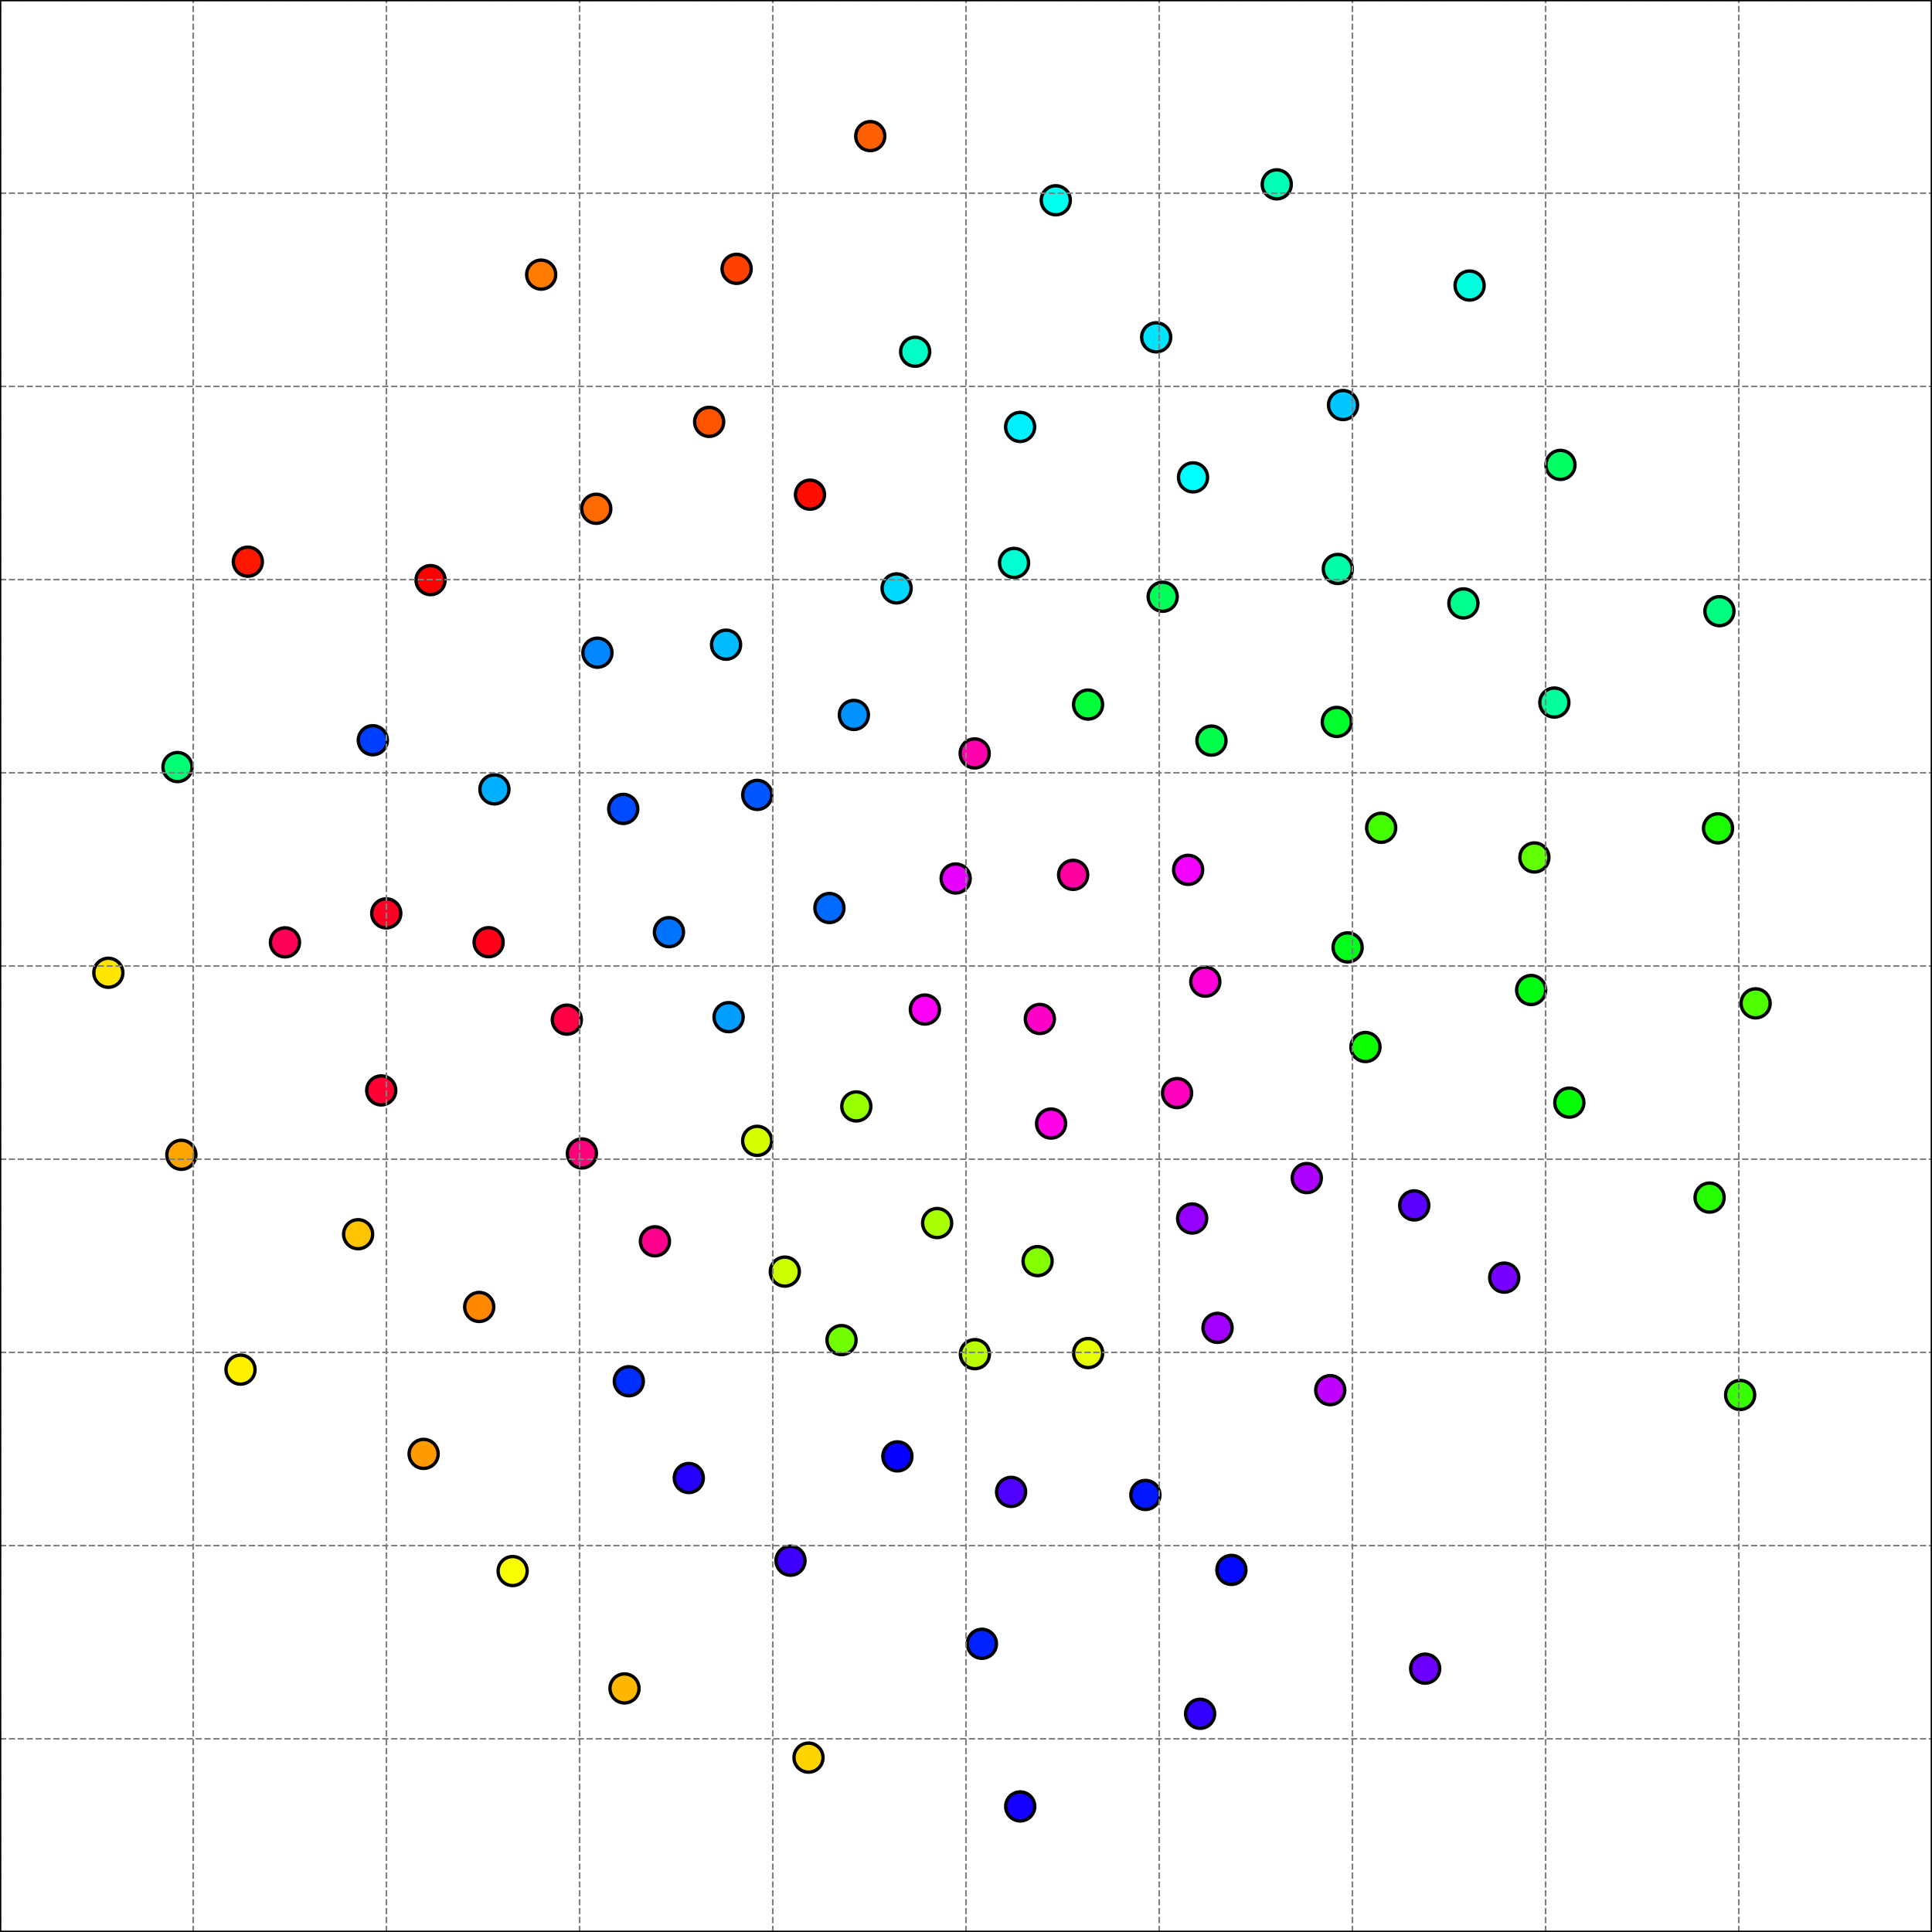 <?xml version="1.0" encoding="utf-8" standalone="no"?>
<!DOCTYPE svg PUBLIC "-//W3C//DTD SVG 1.1//EN"
  "http://www.w3.org/Graphics/SVG/1.1/DTD/svg11.dtd">
<svg xmlns:xlink="http://www.w3.org/1999/xlink" width="576pt" height="576pt" viewBox="0 0 576 576" xmlns="http://www.w3.org/2000/svg" version="1.1">
 <defs>
  <style type="text/css">*{stroke-linejoin: round; stroke-linecap: butt}</style>
 </defs>
 <g id="figure_1">
  <g id="patch_1">
   <path d="M 0 576 
L 576 576 
L 576 0 
L 0 0 
z
" style="fill: #ffffff"/>
  </g>
  <g id="axes_1">
   <g id="patch_2">
    <path d="M 0 576 
L 576 576 
L 576 0 
L 0 0 
z
" style="fill: #ffffff"/>
   </g>
   <g id="PathCollection_1">
    <defs>
     <path id="C0_0_e752653266" d="M 0 4.33 
C 1.148 4.33 2.25 3.874 3.062 3.062 
C 3.874 2.25 4.33 1.148 4.33 -0 
C 4.33 -1.148 3.874 -2.25 3.062 -3.062 
C 2.25 -3.874 1.148 -4.33 0 -4.33 
C -1.148 -4.33 -2.25 -3.874 -3.062 -3.062 
C -3.874 -2.25 -4.33 -1.148 -4.33 0 
C -4.33 1.148 -3.874 2.25 -3.062 3.062 
C -2.25 3.874 -1.148 4.33 0 4.33 
z
"/>
    </defs>
    <g clip-path="url(#p95a4aa17e9)">
     <use xlink:href="#C0_0_e752653266" x="362.992" y="395.887" style="fill: #a100ff; stroke: #000000"/>
    </g>
    <g clip-path="url(#p95a4aa17e9)">
     <use xlink:href="#C0_0_e752653266" x="354.224" y="259.333" style="fill: #f400ff; stroke: #000000"/>
    </g>
    <g clip-path="url(#p95a4aa17e9)">
     <use xlink:href="#C0_0_e752653266" x="344.698" y="100.571" style="fill: #00e5ff; stroke: #000000"/>
    </g>
    <g clip-path="url(#p95a4aa17e9)">
     <use xlink:href="#C0_0_e752653266" x="128.363" y="172.957" style="fill: #ff0000; stroke: #000000"/>
    </g>
    <g clip-path="url(#p95a4aa17e9)">
     <use xlink:href="#C0_0_e752653266" x="219.613" y="80.15" style="fill: #ff4100; stroke: #000000"/>
    </g>
    <g clip-path="url(#p95a4aa17e9)">
     <use xlink:href="#C0_0_e752653266" x="304.163" y="538.56" style="fill: #1300ff; stroke: #000000"/>
    </g>
    <g clip-path="url(#p95a4aa17e9)">
     <use xlink:href="#C0_0_e752653266" x="302.327" y="167.823" style="fill: #00ffd3; stroke: #000000"/>
    </g>
    <g clip-path="url(#p95a4aa17e9)">
     <use xlink:href="#C0_0_e752653266" x="398.545" y="215.237" style="fill: #00ff2d; stroke: #000000"/>
    </g>
    <g clip-path="url(#p95a4aa17e9)">
     <use xlink:href="#C0_0_e752653266" x="32.304" y="290.018" style="fill: #ffe600; stroke: #000000"/>
    </g>
    <g clip-path="url(#p95a4aa17e9)">
     <use xlink:href="#C0_0_e752653266" x="304.138" y="127.281" style="fill: #00f0ff; stroke: #000000"/>
    </g>
    <g clip-path="url(#p95a4aa17e9)">
     <use xlink:href="#C0_0_e752653266" x="421.636" y="359.374" style="fill: #5a00ff; stroke: #000000"/>
    </g>
    <g clip-path="url(#p95a4aa17e9)">
     <use xlink:href="#C0_0_e752653266" x="400.409" y="120.76" style="fill: #00c7ff; stroke: #000000"/>
    </g>
    <g clip-path="url(#p95a4aa17e9)">
     <use xlink:href="#C0_0_e752653266" x="284.918" y="261.908" style="fill: #e800ff; stroke: #000000"/>
    </g>
    <g clip-path="url(#p95a4aa17e9)">
     <use xlink:href="#C0_0_e752653266" x="309.351" y="375.987" style="fill: #84ff00; stroke: #000000"/>
    </g>
    <g clip-path="url(#p95a4aa17e9)">
     <use xlink:href="#C0_0_e752653266" x="398.854" y="169.628" style="fill: #00ffa9; stroke: #000000"/>
    </g>
    <g clip-path="url(#p95a4aa17e9)">
     <use xlink:href="#C0_0_e752653266" x="255.302" y="329.866" style="fill: #96ff00; stroke: #000000"/>
    </g>
    <g clip-path="url(#p95a4aa17e9)">
     <use xlink:href="#C0_0_e752653266" x="178.114" y="194.589" style="fill: #0086ff; stroke: #000000"/>
    </g>
    <g clip-path="url(#p95a4aa17e9)">
     <use xlink:href="#C0_0_e752653266" x="389.603" y="351.227" style="fill: #ad00ff; stroke: #000000"/>
    </g>
    <g clip-path="url(#p95a4aa17e9)">
     <use xlink:href="#C0_0_e752653266" x="152.839" y="468.39" style="fill: #f8fd00; stroke: #000000"/>
    </g>
    <g clip-path="url(#p95a4aa17e9)">
     <use xlink:href="#C0_0_e752653266" x="267.316" y="175.422" style="fill: #00d9ff; stroke: #000000"/>
    </g>
    <g clip-path="url(#p95a4aa17e9)">
     <use xlink:href="#C0_0_e752653266" x="73.89" y="167.458" style="fill: #ff1800; stroke: #000000"/>
    </g>
    <g clip-path="url(#p95a4aa17e9)">
     <use xlink:href="#C0_0_e752653266" x="463.408" y="209.46" style="fill: #00ff9d; stroke: #000000"/>
    </g>
    <g clip-path="url(#p95a4aa17e9)">
     <use xlink:href="#C0_0_e752653266" x="54.072" y="344.288" style="fill: #ffa500; stroke: #000000"/>
    </g>
    <g clip-path="url(#p95a4aa17e9)">
     <use xlink:href="#C0_0_e752653266" x="173.488" y="343.889" style="fill: #ff007c; stroke: #000000"/>
    </g>
    <g clip-path="url(#p95a4aa17e9)">
     <use xlink:href="#C0_0_e752653266" x="310.015" y="303.789" style="fill: #ff00c9; stroke: #000000"/>
    </g>
    <g clip-path="url(#p95a4aa17e9)">
     <use xlink:href="#C0_0_e752653266" x="350.928" y="325.886" style="fill: #ff00bd; stroke: #000000"/>
    </g>
    <g clip-path="url(#p95a4aa17e9)">
     <use xlink:href="#C0_0_e752653266" x="267.545" y="434.2" style="fill: #0800ff; stroke: #000000"/>
    </g>
    <g clip-path="url(#p95a4aa17e9)">
     <use xlink:href="#C0_0_e752653266" x="292.743" y="490.073" style="fill: #0022ff; stroke: #000000"/>
    </g>
    <g clip-path="url(#p95a4aa17e9)">
     <use xlink:href="#C0_0_e752653266" x="161.346" y="81.872" style="fill: #ff7c00; stroke: #000000"/>
    </g>
    <g clip-path="url(#p95a4aa17e9)">
     <use xlink:href="#C0_0_e752653266" x="512.621" y="182.215" style="fill: #00ff80; stroke: #000000"/>
    </g>
    <g clip-path="url(#p95a4aa17e9)">
     <use xlink:href="#C0_0_e752653266" x="84.958" y="280.953" style="fill: #ff0059; stroke: #000000"/>
    </g>
    <g clip-path="url(#p95a4aa17e9)">
     <use xlink:href="#C0_0_e752653266" x="177.764" y="151.69" style="fill: #ff6a00; stroke: #000000"/>
    </g>
    <g clip-path="url(#p95a4aa17e9)">
     <use xlink:href="#C0_0_e752653266" x="341.48" y="445.705" style="fill: #0016ff; stroke: #000000"/>
    </g>
    <g clip-path="url(#p95a4aa17e9)">
     <use xlink:href="#C0_0_e752653266" x="259.458" y="40.585" style="fill: #ff5f00; stroke: #000000"/>
    </g>
    <g clip-path="url(#p95a4aa17e9)">
     <use xlink:href="#C0_0_e752653266" x="346.641" y="177.907" style="fill: #00ff57; stroke: #000000"/>
    </g>
    <g clip-path="url(#p95a4aa17e9)">
     <use xlink:href="#C0_0_e752653266" x="438.142" y="85.131" style="fill: #00ffde; stroke: #000000"/>
    </g>
    <g clip-path="url(#p95a4aa17e9)">
     <use xlink:href="#C0_0_e752653266" x="225.739" y="340.126" style="fill: #d7ff00; stroke: #000000"/>
    </g>
    <g clip-path="url(#p95a4aa17e9)">
     <use xlink:href="#C0_0_e752653266" x="233.985" y="379.117" style="fill: #cbff00; stroke: #000000"/>
    </g>
    <g clip-path="url(#p95a4aa17e9)">
     <use xlink:href="#C0_0_e752653266" x="359.34" y="292.672" style="fill: #ff00db; stroke: #000000"/>
    </g>
    <g clip-path="url(#p95a4aa17e9)">
     <use xlink:href="#C0_0_e752653266" x="324.395" y="210.062" style="fill: #00ff39; stroke: #000000"/>
    </g>
    <g clip-path="url(#p95a4aa17e9)">
     <use xlink:href="#C0_0_e752653266" x="436.298" y="179.893" style="fill: #00ff8c; stroke: #000000"/>
    </g>
    <g clip-path="url(#p95a4aa17e9)">
     <use xlink:href="#C0_0_e752653266" x="396.593" y="414.455" style="fill: #bf00ff; stroke: #000000"/>
    </g>
    <g clip-path="url(#p95a4aa17e9)">
     <use xlink:href="#C0_0_e752653266" x="518.799" y="415.893" style="fill: #37ff00; stroke: #000000"/>
    </g>
    <g clip-path="url(#p95a4aa17e9)">
     <use xlink:href="#C0_0_e752653266" x="168.991" y="303.994" style="fill: #ff0047; stroke: #000000"/>
    </g>
    <g clip-path="url(#p95a4aa17e9)">
     <use xlink:href="#C0_0_e752653266" x="457.458" y="255.639" style="fill: #61ff00; stroke: #000000"/>
    </g>
    <g clip-path="url(#p95a4aa17e9)">
     <use xlink:href="#C0_0_e752653266" x="355.423" y="363.279" style="fill: #9500ff; stroke: #000000"/>
    </g>
    <g clip-path="url(#p95a4aa17e9)">
     <use xlink:href="#C0_0_e752653266" x="241.045" y="524.013" style="fill: #ffd500; stroke: #000000"/>
    </g>
    <g clip-path="url(#p95a4aa17e9)">
     <use xlink:href="#C0_0_e752653266" x="319.94" y="260.825" style="fill: #ff00a0; stroke: #000000"/>
    </g>
    <g clip-path="url(#p95a4aa17e9)">
     <use xlink:href="#C0_0_e752653266" x="509.692" y="357.045" style="fill: #25ff00; stroke: #000000"/>
    </g>
    <g clip-path="url(#p95a4aa17e9)">
     <use xlink:href="#C0_0_e752653266" x="115.157" y="272.305" style="fill: #ff0024; stroke: #000000"/>
    </g>
    <g clip-path="url(#p95a4aa17e9)">
     <use xlink:href="#C0_0_e752653266" x="357.802" y="510.944" style="fill: #3100ff; stroke: #000000"/>
    </g>
    <g clip-path="url(#p95a4aa17e9)">
     <use xlink:href="#C0_0_e752653266" x="199.439" y="277.909" style="fill: #0074ff; stroke: #000000"/>
    </g>
    <g clip-path="url(#p95a4aa17e9)">
     <use xlink:href="#C0_0_e752653266" x="113.659" y="325.091" style="fill: #ff0035; stroke: #000000"/>
    </g>
    <g clip-path="url(#p95a4aa17e9)">
     <use xlink:href="#C0_0_e752653266" x="147.408" y="235.343" style="fill: #00afff; stroke: #000000"/>
    </g>
    <g clip-path="url(#p95a4aa17e9)">
     <use xlink:href="#C0_0_e752653266" x="111.147" y="220.69" style="fill: #003fff; stroke: #000000"/>
    </g>
    <g clip-path="url(#p95a4aa17e9)">
     <use xlink:href="#C0_0_e752653266" x="424.899" y="497.492" style="fill: #6c00ff; stroke: #000000"/>
    </g>
    <g clip-path="url(#p95a4aa17e9)">
     <use xlink:href="#C0_0_e752653266" x="290.588" y="224.625" style="fill: #ff00ac; stroke: #000000"/>
    </g>
    <g clip-path="url(#p95a4aa17e9)">
     <use xlink:href="#C0_0_e752653266" x="380.65" y="54.959" style="fill: #00ffb5; stroke: #000000"/>
    </g>
    <g clip-path="url(#p95a4aa17e9)">
     <use xlink:href="#C0_0_e752653266" x="407.092" y="312.155" style="fill: #0eff00; stroke: #000000"/>
    </g>
    <g clip-path="url(#p95a4aa17e9)">
     <use xlink:href="#C0_0_e752653266" x="187.476" y="411.795" style="fill: #002dff; stroke: #000000"/>
    </g>
    <g clip-path="url(#p95a4aa17e9)">
     <use xlink:href="#C0_0_e752653266" x="216.465" y="192.207" style="fill: #00bbff; stroke: #000000"/>
    </g>
    <g clip-path="url(#p95a4aa17e9)">
     <use xlink:href="#C0_0_e752653266" x="411.775" y="246.794" style="fill: #43ff00; stroke: #000000"/>
    </g>
    <g clip-path="url(#p95a4aa17e9)">
     <use xlink:href="#C0_0_e752653266" x="241.491" y="147.48" style="fill: #ff0c00; stroke: #000000"/>
    </g>
    <g clip-path="url(#p95a4aa17e9)">
     <use xlink:href="#C0_0_e752653266" x="512.21" y="246.961" style="fill: #1aff00; stroke: #000000"/>
    </g>
    <g clip-path="url(#p95a4aa17e9)">
     <use xlink:href="#C0_0_e752653266" x="301.446" y="444.784" style="fill: #4f00ff; stroke: #000000"/>
    </g>
    <g clip-path="url(#p95a4aa17e9)">
     <use xlink:href="#C0_0_e752653266" x="467.874" y="328.728" style="fill: #04ff08; stroke: #000000"/>
    </g>
    <g clip-path="url(#p95a4aa17e9)">
     <use xlink:href="#C0_0_e752653266" x="145.676" y="280.901" style="fill: #ff0018; stroke: #000000"/>
    </g>
    <g clip-path="url(#p95a4aa17e9)">
     <use xlink:href="#C0_0_e752653266" x="195.257" y="370.081" style="fill: #ff008e; stroke: #000000"/>
    </g>
    <g clip-path="url(#p95a4aa17e9)">
     <use xlink:href="#C0_0_e752653266" x="126.3" y="433.458" style="fill: #ff9a00; stroke: #000000"/>
    </g>
    <g clip-path="url(#p95a4aa17e9)">
     <use xlink:href="#C0_0_e752653266" x="290.653" y="403.725" style="fill: #b9ff00; stroke: #000000"/>
    </g>
    <g clip-path="url(#p95a4aa17e9)">
     <use xlink:href="#C0_0_e752653266" x="186.188" y="503.384" style="fill: #ffb700; stroke: #000000"/>
    </g>
    <g clip-path="url(#p95a4aa17e9)">
     <use xlink:href="#C0_0_e752653266" x="314.766" y="59.709" style="fill: #00fff0; stroke: #000000"/>
    </g>
    <g clip-path="url(#p95a4aa17e9)">
     <use xlink:href="#C0_0_e752653266" x="142.87" y="389.651" style="fill: #ff8800; stroke: #000000"/>
    </g>
    <g clip-path="url(#p95a4aa17e9)">
     <use xlink:href="#C0_0_e752653266" x="523.415" y="299.133" style="fill: #4fff00; stroke: #000000"/>
    </g>
    <g clip-path="url(#p95a4aa17e9)">
     <use xlink:href="#C0_0_e752653266" x="279.395" y="364.636" style="fill: #a7ff00; stroke: #000000"/>
    </g>
    <g clip-path="url(#p95a4aa17e9)">
     <use xlink:href="#C0_0_e752653266" x="211.425" y="125.772" style="fill: #ff5300; stroke: #000000"/>
    </g>
    <g clip-path="url(#p95a4aa17e9)">
     <use xlink:href="#C0_0_e752653266" x="275.738" y="300.981" style="fill: #fc00f5; stroke: #000000"/>
    </g>
    <g clip-path="url(#p95a4aa17e9)">
     <use xlink:href="#C0_0_e752653266" x="217.224" y="303.253" style="fill: #009eff; stroke: #000000"/>
    </g>
    <g clip-path="url(#p95a4aa17e9)">
     <use xlink:href="#C0_0_e752653266" x="361.177" y="220.802" style="fill: #00ff4b; stroke: #000000"/>
    </g>
    <g clip-path="url(#p95a4aa17e9)">
     <use xlink:href="#C0_0_e752653266" x="355.685" y="142.321" style="fill: #00fffc; stroke: #000000"/>
    </g>
    <g clip-path="url(#p95a4aa17e9)">
     <use xlink:href="#C0_0_e752653266" x="225.764" y="236.993" style="fill: #0057ff; stroke: #000000"/>
    </g>
    <g clip-path="url(#p95a4aa17e9)">
     <use xlink:href="#C0_0_e752653266" x="272.843" y="104.866" style="fill: #00ffc7; stroke: #000000"/>
    </g>
    <g clip-path="url(#p95a4aa17e9)">
     <use xlink:href="#C0_0_e752653266" x="456.495" y="295.153" style="fill: #00ff10; stroke: #000000"/>
    </g>
    <g clip-path="url(#p95a4aa17e9)">
     <use xlink:href="#C0_0_e752653266" x="465.231" y="138.605" style="fill: #00ff62; stroke: #000000"/>
    </g>
    <g clip-path="url(#p95a4aa17e9)">
     <use xlink:href="#C0_0_e752653266" x="71.706" y="408.338" style="fill: #fef100; stroke: #000000"/>
    </g>
    <g clip-path="url(#p95a4aa17e9)">
     <use xlink:href="#C0_0_e752653266" x="106.772" y="367.967" style="fill: #ffc300; stroke: #000000"/>
    </g>
    <g clip-path="url(#p95a4aa17e9)">
     <use xlink:href="#C0_0_e752653266" x="254.571" y="213.146" style="fill: #0092ff; stroke: #000000"/>
    </g>
    <g clip-path="url(#p95a4aa17e9)">
     <use xlink:href="#C0_0_e752653266" x="235.68" y="465.297" style="fill: #3d00ff; stroke: #000000"/>
    </g>
    <g clip-path="url(#p95a4aa17e9)">
     <use xlink:href="#C0_0_e752653266" x="401.774" y="282.454" style="fill: #00ff1b; stroke: #000000"/>
    </g>
    <g clip-path="url(#p95a4aa17e9)">
     <use xlink:href="#C0_0_e752653266" x="324.411" y="403.395" style="fill: #e8ff00; stroke: #000000"/>
    </g>
    <g clip-path="url(#p95a4aa17e9)">
     <use xlink:href="#C0_0_e752653266" x="250.891" y="399.531" style="fill: #72ff00; stroke: #000000"/>
    </g>
    <g clip-path="url(#p95a4aa17e9)">
     <use xlink:href="#C0_0_e752653266" x="205.353" y="440.654" style="fill: #2500ff; stroke: #000000"/>
    </g>
    <g clip-path="url(#p95a4aa17e9)">
     <use xlink:href="#C0_0_e752653266" x="52.918" y="228.688" style="fill: #00ff74; stroke: #000000"/>
    </g>
    <g clip-path="url(#p95a4aa17e9)">
     <use xlink:href="#C0_0_e752653266" x="185.81" y="241.163" style="fill: #004bff; stroke: #000000"/>
    </g>
    <g clip-path="url(#p95a4aa17e9)">
     <use xlink:href="#C0_0_e752653266" x="247.279" y="270.71" style="fill: #0069ff; stroke: #000000"/>
    </g>
    <g clip-path="url(#p95a4aa17e9)">
     <use xlink:href="#C0_0_e752653266" x="367.126" y="468.048" style="fill: #0408ff; stroke: #000000"/>
    </g>
    <g clip-path="url(#p95a4aa17e9)">
     <use xlink:href="#C0_0_e752653266" x="448.463" y="380.91" style="fill: #7800ff; stroke: #000000"/>
    </g>
    <g clip-path="url(#p95a4aa17e9)">
     <use xlink:href="#C0_0_e752653266" x="313.368" y="334.972" style="fill: #ff00e7; stroke: #000000"/>
    </g>
   </g>
   <g id="matplotlib.axis_1">
    <g id="xtick_1">
     <g id="line2d_1">
      <path d="M 0 576 
L 0 0 
" clip-path="url(#p95a4aa17e9)" style="fill: none; stroke-dasharray: 1.85,0.8; stroke-dashoffset: 0; stroke: #808080; stroke-width: 0.5"/>
     </g>
     <g id="line2d_2">
      <defs>
       <path id="m033c3e5822" d="M 0 0 
L 0 3.5 
" style="stroke: #000000; stroke-width: 0.8"/>
      </defs>
      <g>
       <use xlink:href="#m033c3e5822" x="0" y="576" style="stroke: #000000; stroke-width: 0.8"/>
      </g>
     </g>
     <g id="text_1">
      <!-- −1.0 -->
      <g transform="translate(-12.141 590.598) scale(0.1 -0.1)">
       <defs>
        <path id="DejaVuSans-2212" d="M 678 2272 
L 4684 2272 
L 4684 1741 
L 678 1741 
L 678 2272 
z
" transform="scale(0.016)"/>
        <path id="DejaVuSans-31" d="M 794 531 
L 1825 531 
L 1825 4091 
L 703 3866 
L 703 4441 
L 1819 4666 
L 2450 4666 
L 2450 531 
L 3481 531 
L 3481 0 
L 794 0 
L 794 531 
z
" transform="scale(0.016)"/>
        <path id="DejaVuSans-2e" d="M 684 794 
L 1344 794 
L 1344 0 
L 684 0 
L 684 794 
z
" transform="scale(0.016)"/>
        <path id="DejaVuSans-30" d="M 2034 4250 
Q 1547 4250 1301 3770 
Q 1056 3291 1056 2328 
Q 1056 1369 1301 889 
Q 1547 409 2034 409 
Q 2525 409 2770 889 
Q 3016 1369 3016 2328 
Q 3016 3291 2770 3770 
Q 2525 4250 2034 4250 
z
M 2034 4750 
Q 2819 4750 3233 4129 
Q 3647 3509 3647 2328 
Q 3647 1150 3233 529 
Q 2819 -91 2034 -91 
Q 1250 -91 836 529 
Q 422 1150 422 2328 
Q 422 3509 836 4129 
Q 1250 4750 2034 4750 
z
" transform="scale(0.016)"/>
       </defs>
       <use xlink:href="#DejaVuSans-2212"/>
       <use xlink:href="#DejaVuSans-31" transform="translate(83.789 0)"/>
       <use xlink:href="#DejaVuSans-2e" transform="translate(147.412 0)"/>
       <use xlink:href="#DejaVuSans-30" transform="translate(179.199 0)"/>
      </g>
     </g>
    </g>
    <g id="xtick_2">
     <g id="line2d_3">
      <path d="M 57.6 576 
L 57.6 0 
" clip-path="url(#p95a4aa17e9)" style="fill: none; stroke-dasharray: 1.85,0.8; stroke-dashoffset: 0; stroke: #808080; stroke-width: 0.5"/>
     </g>
     <g id="line2d_4">
      <g>
       <use xlink:href="#m033c3e5822" x="57.6" y="576" style="stroke: #000000; stroke-width: 0.8"/>
      </g>
     </g>
     <g id="text_2">
      <!-- −0.8 -->
      <g transform="translate(45.459 590.598) scale(0.1 -0.1)">
       <defs>
        <path id="DejaVuSans-38" d="M 2034 2216 
Q 1584 2216 1326 1975 
Q 1069 1734 1069 1313 
Q 1069 891 1326 650 
Q 1584 409 2034 409 
Q 2484 409 2743 651 
Q 3003 894 3003 1313 
Q 3003 1734 2745 1975 
Q 2488 2216 2034 2216 
z
M 1403 2484 
Q 997 2584 770 2862 
Q 544 3141 544 3541 
Q 544 4100 942 4425 
Q 1341 4750 2034 4750 
Q 2731 4750 3128 4425 
Q 3525 4100 3525 3541 
Q 3525 3141 3298 2862 
Q 3072 2584 2669 2484 
Q 3125 2378 3379 2068 
Q 3634 1759 3634 1313 
Q 3634 634 3220 271 
Q 2806 -91 2034 -91 
Q 1263 -91 848 271 
Q 434 634 434 1313 
Q 434 1759 690 2068 
Q 947 2378 1403 2484 
z
M 1172 3481 
Q 1172 3119 1398 2916 
Q 1625 2713 2034 2713 
Q 2441 2713 2670 2916 
Q 2900 3119 2900 3481 
Q 2900 3844 2670 4047 
Q 2441 4250 2034 4250 
Q 1625 4250 1398 4047 
Q 1172 3844 1172 3481 
z
" transform="scale(0.016)"/>
       </defs>
       <use xlink:href="#DejaVuSans-2212"/>
       <use xlink:href="#DejaVuSans-30" transform="translate(83.789 0)"/>
       <use xlink:href="#DejaVuSans-2e" transform="translate(147.412 0)"/>
       <use xlink:href="#DejaVuSans-38" transform="translate(179.199 0)"/>
      </g>
     </g>
    </g>
    <g id="xtick_3">
     <g id="line2d_5">
      <path d="M 115.2 576 
L 115.2 0 
" clip-path="url(#p95a4aa17e9)" style="fill: none; stroke-dasharray: 1.85,0.8; stroke-dashoffset: 0; stroke: #808080; stroke-width: 0.5"/>
     </g>
     <g id="line2d_6">
      <g>
       <use xlink:href="#m033c3e5822" x="115.2" y="576" style="stroke: #000000; stroke-width: 0.8"/>
      </g>
     </g>
     <g id="text_3">
      <!-- −0.6 -->
      <g transform="translate(103.059 590.598) scale(0.1 -0.1)">
       <defs>
        <path id="DejaVuSans-36" d="M 2113 2584 
Q 1688 2584 1439 2293 
Q 1191 2003 1191 1497 
Q 1191 994 1439 701 
Q 1688 409 2113 409 
Q 2538 409 2786 701 
Q 3034 994 3034 1497 
Q 3034 2003 2786 2293 
Q 2538 2584 2113 2584 
z
M 3366 4563 
L 3366 3988 
Q 3128 4100 2886 4159 
Q 2644 4219 2406 4219 
Q 1781 4219 1451 3797 
Q 1122 3375 1075 2522 
Q 1259 2794 1537 2939 
Q 1816 3084 2150 3084 
Q 2853 3084 3261 2657 
Q 3669 2231 3669 1497 
Q 3669 778 3244 343 
Q 2819 -91 2113 -91 
Q 1303 -91 875 529 
Q 447 1150 447 2328 
Q 447 3434 972 4092 
Q 1497 4750 2381 4750 
Q 2619 4750 2861 4703 
Q 3103 4656 3366 4563 
z
" transform="scale(0.016)"/>
       </defs>
       <use xlink:href="#DejaVuSans-2212"/>
       <use xlink:href="#DejaVuSans-30" transform="translate(83.789 0)"/>
       <use xlink:href="#DejaVuSans-2e" transform="translate(147.412 0)"/>
       <use xlink:href="#DejaVuSans-36" transform="translate(179.199 0)"/>
      </g>
     </g>
    </g>
    <g id="xtick_4">
     <g id="line2d_7">
      <path d="M 172.8 576 
L 172.8 0 
" clip-path="url(#p95a4aa17e9)" style="fill: none; stroke-dasharray: 1.85,0.8; stroke-dashoffset: 0; stroke: #808080; stroke-width: 0.5"/>
     </g>
     <g id="line2d_8">
      <g>
       <use xlink:href="#m033c3e5822" x="172.8" y="576" style="stroke: #000000; stroke-width: 0.8"/>
      </g>
     </g>
     <g id="text_4">
      <!-- −0.4 -->
      <g transform="translate(160.659 590.598) scale(0.1 -0.1)">
       <defs>
        <path id="DejaVuSans-34" d="M 2419 4116 
L 825 1625 
L 2419 1625 
L 2419 4116 
z
M 2253 4666 
L 3047 4666 
L 3047 1625 
L 3713 1625 
L 3713 1100 
L 3047 1100 
L 3047 0 
L 2419 0 
L 2419 1100 
L 313 1100 
L 313 1709 
L 2253 4666 
z
" transform="scale(0.016)"/>
       </defs>
       <use xlink:href="#DejaVuSans-2212"/>
       <use xlink:href="#DejaVuSans-30" transform="translate(83.789 0)"/>
       <use xlink:href="#DejaVuSans-2e" transform="translate(147.412 0)"/>
       <use xlink:href="#DejaVuSans-34" transform="translate(179.199 0)"/>
      </g>
     </g>
    </g>
    <g id="xtick_5">
     <g id="line2d_9">
      <path d="M 230.4 576 
L 230.4 0 
" clip-path="url(#p95a4aa17e9)" style="fill: none; stroke-dasharray: 1.85,0.8; stroke-dashoffset: 0; stroke: #808080; stroke-width: 0.5"/>
     </g>
     <g id="line2d_10">
      <g>
       <use xlink:href="#m033c3e5822" x="230.4" y="576" style="stroke: #000000; stroke-width: 0.8"/>
      </g>
     </g>
     <g id="text_5">
      <!-- −0.2 -->
      <g transform="translate(218.259 590.598) scale(0.1 -0.1)">
       <defs>
        <path id="DejaVuSans-32" d="M 1228 531 
L 3431 531 
L 3431 0 
L 469 0 
L 469 531 
Q 828 903 1448 1529 
Q 2069 2156 2228 2338 
Q 2531 2678 2651 2914 
Q 2772 3150 2772 3378 
Q 2772 3750 2511 3984 
Q 2250 4219 1831 4219 
Q 1534 4219 1204 4116 
Q 875 4013 500 3803 
L 500 4441 
Q 881 4594 1212 4672 
Q 1544 4750 1819 4750 
Q 2544 4750 2975 4387 
Q 3406 4025 3406 3419 
Q 3406 3131 3298 2873 
Q 3191 2616 2906 2266 
Q 2828 2175 2409 1742 
Q 1991 1309 1228 531 
z
" transform="scale(0.016)"/>
       </defs>
       <use xlink:href="#DejaVuSans-2212"/>
       <use xlink:href="#DejaVuSans-30" transform="translate(83.789 0)"/>
       <use xlink:href="#DejaVuSans-2e" transform="translate(147.412 0)"/>
       <use xlink:href="#DejaVuSans-32" transform="translate(179.199 0)"/>
      </g>
     </g>
    </g>
    <g id="xtick_6">
     <g id="line2d_11">
      <path d="M 288 576 
L 288 0 
" clip-path="url(#p95a4aa17e9)" style="fill: none; stroke-dasharray: 1.85,0.8; stroke-dashoffset: 0; stroke: #808080; stroke-width: 0.5"/>
     </g>
     <g id="line2d_12">
      <g>
       <use xlink:href="#m033c3e5822" x="288" y="576" style="stroke: #000000; stroke-width: 0.8"/>
      </g>
     </g>
     <g id="text_6">
      <!-- 0.0 -->
      <g transform="translate(280.048 590.598) scale(0.1 -0.1)">
       <use xlink:href="#DejaVuSans-30"/>
       <use xlink:href="#DejaVuSans-2e" transform="translate(63.623 0)"/>
       <use xlink:href="#DejaVuSans-30" transform="translate(95.41 0)"/>
      </g>
     </g>
    </g>
    <g id="xtick_7">
     <g id="line2d_13">
      <path d="M 345.6 576 
L 345.6 0 
" clip-path="url(#p95a4aa17e9)" style="fill: none; stroke-dasharray: 1.85,0.8; stroke-dashoffset: 0; stroke: #808080; stroke-width: 0.5"/>
     </g>
     <g id="line2d_14">
      <g>
       <use xlink:href="#m033c3e5822" x="345.6" y="576" style="stroke: #000000; stroke-width: 0.8"/>
      </g>
     </g>
     <g id="text_7">
      <!-- 0.2 -->
      <g transform="translate(337.648 590.598) scale(0.1 -0.1)">
       <use xlink:href="#DejaVuSans-30"/>
       <use xlink:href="#DejaVuSans-2e" transform="translate(63.623 0)"/>
       <use xlink:href="#DejaVuSans-32" transform="translate(95.41 0)"/>
      </g>
     </g>
    </g>
    <g id="xtick_8">
     <g id="line2d_15">
      <path d="M 403.2 576 
L 403.2 0 
" clip-path="url(#p95a4aa17e9)" style="fill: none; stroke-dasharray: 1.85,0.8; stroke-dashoffset: 0; stroke: #808080; stroke-width: 0.5"/>
     </g>
     <g id="line2d_16">
      <g>
       <use xlink:href="#m033c3e5822" x="403.2" y="576" style="stroke: #000000; stroke-width: 0.8"/>
      </g>
     </g>
     <g id="text_8">
      <!-- 0.4 -->
      <g transform="translate(395.248 590.598) scale(0.1 -0.1)">
       <use xlink:href="#DejaVuSans-30"/>
       <use xlink:href="#DejaVuSans-2e" transform="translate(63.623 0)"/>
       <use xlink:href="#DejaVuSans-34" transform="translate(95.41 0)"/>
      </g>
     </g>
    </g>
    <g id="xtick_9">
     <g id="line2d_17">
      <path d="M 460.8 576 
L 460.8 0 
" clip-path="url(#p95a4aa17e9)" style="fill: none; stroke-dasharray: 1.85,0.8; stroke-dashoffset: 0; stroke: #808080; stroke-width: 0.5"/>
     </g>
     <g id="line2d_18">
      <g>
       <use xlink:href="#m033c3e5822" x="460.8" y="576" style="stroke: #000000; stroke-width: 0.8"/>
      </g>
     </g>
     <g id="text_9">
      <!-- 0.6 -->
      <g transform="translate(452.848 590.598) scale(0.1 -0.1)">
       <use xlink:href="#DejaVuSans-30"/>
       <use xlink:href="#DejaVuSans-2e" transform="translate(63.623 0)"/>
       <use xlink:href="#DejaVuSans-36" transform="translate(95.41 0)"/>
      </g>
     </g>
    </g>
    <g id="xtick_10">
     <g id="line2d_19">
      <path d="M 518.4 576 
L 518.4 0 
" clip-path="url(#p95a4aa17e9)" style="fill: none; stroke-dasharray: 1.85,0.8; stroke-dashoffset: 0; stroke: #808080; stroke-width: 0.5"/>
     </g>
     <g id="line2d_20">
      <g>
       <use xlink:href="#m033c3e5822" x="518.4" y="576" style="stroke: #000000; stroke-width: 0.8"/>
      </g>
     </g>
     <g id="text_10">
      <!-- 0.8 -->
      <g transform="translate(510.448 590.598) scale(0.1 -0.1)">
       <use xlink:href="#DejaVuSans-30"/>
       <use xlink:href="#DejaVuSans-2e" transform="translate(63.623 0)"/>
       <use xlink:href="#DejaVuSans-38" transform="translate(95.41 0)"/>
      </g>
     </g>
    </g>
    <g id="xtick_11">
     <g id="line2d_21">
      <path d="M 576 576 
L 576 0 
" clip-path="url(#p95a4aa17e9)" style="fill: none; stroke-dasharray: 1.85,0.8; stroke-dashoffset: 0; stroke: #808080; stroke-width: 0.5"/>
     </g>
     <g id="line2d_22">
      <g>
       <use xlink:href="#m033c3e5822" x="576" y="576" style="stroke: #000000; stroke-width: 0.8"/>
      </g>
     </g>
     <g id="text_11">
      <!-- 1.0 -->
      <g transform="translate(568.048 590.598) scale(0.1 -0.1)">
       <use xlink:href="#DejaVuSans-31"/>
       <use xlink:href="#DejaVuSans-2e" transform="translate(63.623 0)"/>
       <use xlink:href="#DejaVuSans-30" transform="translate(95.41 0)"/>
      </g>
     </g>
    </g>
   </g>
   <g id="matplotlib.axis_2">
    <g id="ytick_1">
     <g id="line2d_23">
      <path d="M 0 576 
L 576 576 
" clip-path="url(#p95a4aa17e9)" style="fill: none; stroke-dasharray: 1.85,0.8; stroke-dashoffset: 0; stroke: #808080; stroke-width: 0.5"/>
     </g>
     <g id="line2d_24">
      <defs>
       <path id="m2f09c1fe90" d="M 0 0 
L -3.5 0 
" style="stroke: #000000; stroke-width: 0.8"/>
      </defs>
      <g>
       <use xlink:href="#m2f09c1fe90" x="0" y="576" style="stroke: #000000; stroke-width: 0.8"/>
      </g>
     </g>
     <g id="text_12">
      <!-- −1.0 -->
      <g transform="translate(-31.283 579.799) scale(0.1 -0.1)">
       <use xlink:href="#DejaVuSans-2212"/>
       <use xlink:href="#DejaVuSans-31" transform="translate(83.789 0)"/>
       <use xlink:href="#DejaVuSans-2e" transform="translate(147.412 0)"/>
       <use xlink:href="#DejaVuSans-30" transform="translate(179.199 0)"/>
      </g>
     </g>
    </g>
    <g id="ytick_2">
     <g id="line2d_25">
      <path d="M 0 518.4 
L 576 518.4 
" clip-path="url(#p95a4aa17e9)" style="fill: none; stroke-dasharray: 1.85,0.8; stroke-dashoffset: 0; stroke: #808080; stroke-width: 0.5"/>
     </g>
     <g id="line2d_26">
      <g>
       <use xlink:href="#m2f09c1fe90" x="0" y="518.4" style="stroke: #000000; stroke-width: 0.8"/>
      </g>
     </g>
     <g id="text_13">
      <!-- −0.8 -->
      <g transform="translate(-31.283 522.199) scale(0.1 -0.1)">
       <use xlink:href="#DejaVuSans-2212"/>
       <use xlink:href="#DejaVuSans-30" transform="translate(83.789 0)"/>
       <use xlink:href="#DejaVuSans-2e" transform="translate(147.412 0)"/>
       <use xlink:href="#DejaVuSans-38" transform="translate(179.199 0)"/>
      </g>
     </g>
    </g>
    <g id="ytick_3">
     <g id="line2d_27">
      <path d="M 0 460.8 
L 576 460.8 
" clip-path="url(#p95a4aa17e9)" style="fill: none; stroke-dasharray: 1.85,0.8; stroke-dashoffset: 0; stroke: #808080; stroke-width: 0.5"/>
     </g>
     <g id="line2d_28">
      <g>
       <use xlink:href="#m2f09c1fe90" x="0" y="460.8" style="stroke: #000000; stroke-width: 0.8"/>
      </g>
     </g>
     <g id="text_14">
      <!-- −0.6 -->
      <g transform="translate(-31.283 464.599) scale(0.1 -0.1)">
       <use xlink:href="#DejaVuSans-2212"/>
       <use xlink:href="#DejaVuSans-30" transform="translate(83.789 0)"/>
       <use xlink:href="#DejaVuSans-2e" transform="translate(147.412 0)"/>
       <use xlink:href="#DejaVuSans-36" transform="translate(179.199 0)"/>
      </g>
     </g>
    </g>
    <g id="ytick_4">
     <g id="line2d_29">
      <path d="M 0 403.2 
L 576 403.2 
" clip-path="url(#p95a4aa17e9)" style="fill: none; stroke-dasharray: 1.85,0.8; stroke-dashoffset: 0; stroke: #808080; stroke-width: 0.5"/>
     </g>
     <g id="line2d_30">
      <g>
       <use xlink:href="#m2f09c1fe90" x="0" y="403.2" style="stroke: #000000; stroke-width: 0.8"/>
      </g>
     </g>
     <g id="text_15">
      <!-- −0.4 -->
      <g transform="translate(-31.283 406.999) scale(0.1 -0.1)">
       <use xlink:href="#DejaVuSans-2212"/>
       <use xlink:href="#DejaVuSans-30" transform="translate(83.789 0)"/>
       <use xlink:href="#DejaVuSans-2e" transform="translate(147.412 0)"/>
       <use xlink:href="#DejaVuSans-34" transform="translate(179.199 0)"/>
      </g>
     </g>
    </g>
    <g id="ytick_5">
     <g id="line2d_31">
      <path d="M 0 345.6 
L 576 345.6 
" clip-path="url(#p95a4aa17e9)" style="fill: none; stroke-dasharray: 1.85,0.8; stroke-dashoffset: 0; stroke: #808080; stroke-width: 0.5"/>
     </g>
     <g id="line2d_32">
      <g>
       <use xlink:href="#m2f09c1fe90" x="0" y="345.6" style="stroke: #000000; stroke-width: 0.8"/>
      </g>
     </g>
     <g id="text_16">
      <!-- −0.2 -->
      <g transform="translate(-31.283 349.399) scale(0.1 -0.1)">
       <use xlink:href="#DejaVuSans-2212"/>
       <use xlink:href="#DejaVuSans-30" transform="translate(83.789 0)"/>
       <use xlink:href="#DejaVuSans-2e" transform="translate(147.412 0)"/>
       <use xlink:href="#DejaVuSans-32" transform="translate(179.199 0)"/>
      </g>
     </g>
    </g>
    <g id="ytick_6">
     <g id="line2d_33">
      <path d="M 0 288 
L 576 288 
" clip-path="url(#p95a4aa17e9)" style="fill: none; stroke-dasharray: 1.85,0.8; stroke-dashoffset: 0; stroke: #808080; stroke-width: 0.5"/>
     </g>
     <g id="line2d_34">
      <g>
       <use xlink:href="#m2f09c1fe90" x="0" y="288" style="stroke: #000000; stroke-width: 0.8"/>
      </g>
     </g>
     <g id="text_17">
      <!-- 0.0 -->
      <g transform="translate(-22.903 291.799) scale(0.1 -0.1)">
       <use xlink:href="#DejaVuSans-30"/>
       <use xlink:href="#DejaVuSans-2e" transform="translate(63.623 0)"/>
       <use xlink:href="#DejaVuSans-30" transform="translate(95.41 0)"/>
      </g>
     </g>
    </g>
    <g id="ytick_7">
     <g id="line2d_35">
      <path d="M 0 230.4 
L 576 230.4 
" clip-path="url(#p95a4aa17e9)" style="fill: none; stroke-dasharray: 1.85,0.8; stroke-dashoffset: 0; stroke: #808080; stroke-width: 0.5"/>
     </g>
     <g id="line2d_36">
      <g>
       <use xlink:href="#m2f09c1fe90" x="0" y="230.4" style="stroke: #000000; stroke-width: 0.8"/>
      </g>
     </g>
     <g id="text_18">
      <!-- 0.2 -->
      <g transform="translate(-22.903 234.199) scale(0.1 -0.1)">
       <use xlink:href="#DejaVuSans-30"/>
       <use xlink:href="#DejaVuSans-2e" transform="translate(63.623 0)"/>
       <use xlink:href="#DejaVuSans-32" transform="translate(95.41 0)"/>
      </g>
     </g>
    </g>
    <g id="ytick_8">
     <g id="line2d_37">
      <path d="M 0 172.8 
L 576 172.8 
" clip-path="url(#p95a4aa17e9)" style="fill: none; stroke-dasharray: 1.85,0.8; stroke-dashoffset: 0; stroke: #808080; stroke-width: 0.5"/>
     </g>
     <g id="line2d_38">
      <g>
       <use xlink:href="#m2f09c1fe90" x="0" y="172.8" style="stroke: #000000; stroke-width: 0.8"/>
      </g>
     </g>
     <g id="text_19">
      <!-- 0.4 -->
      <g transform="translate(-22.903 176.599) scale(0.1 -0.1)">
       <use xlink:href="#DejaVuSans-30"/>
       <use xlink:href="#DejaVuSans-2e" transform="translate(63.623 0)"/>
       <use xlink:href="#DejaVuSans-34" transform="translate(95.41 0)"/>
      </g>
     </g>
    </g>
    <g id="ytick_9">
     <g id="line2d_39">
      <path d="M 0 115.2 
L 576 115.2 
" clip-path="url(#p95a4aa17e9)" style="fill: none; stroke-dasharray: 1.85,0.8; stroke-dashoffset: 0; stroke: #808080; stroke-width: 0.5"/>
     </g>
     <g id="line2d_40">
      <g>
       <use xlink:href="#m2f09c1fe90" x="0" y="115.2" style="stroke: #000000; stroke-width: 0.8"/>
      </g>
     </g>
     <g id="text_20">
      <!-- 0.6 -->
      <g transform="translate(-22.903 118.999) scale(0.1 -0.1)">
       <use xlink:href="#DejaVuSans-30"/>
       <use xlink:href="#DejaVuSans-2e" transform="translate(63.623 0)"/>
       <use xlink:href="#DejaVuSans-36" transform="translate(95.41 0)"/>
      </g>
     </g>
    </g>
    <g id="ytick_10">
     <g id="line2d_41">
      <path d="M 0 57.6 
L 576 57.6 
" clip-path="url(#p95a4aa17e9)" style="fill: none; stroke-dasharray: 1.85,0.8; stroke-dashoffset: 0; stroke: #808080; stroke-width: 0.5"/>
     </g>
     <g id="line2d_42">
      <g>
       <use xlink:href="#m2f09c1fe90" x="0" y="57.6" style="stroke: #000000; stroke-width: 0.8"/>
      </g>
     </g>
     <g id="text_21">
      <!-- 0.8 -->
      <g transform="translate(-22.903 61.399) scale(0.1 -0.1)">
       <use xlink:href="#DejaVuSans-30"/>
       <use xlink:href="#DejaVuSans-2e" transform="translate(63.623 0)"/>
       <use xlink:href="#DejaVuSans-38" transform="translate(95.41 0)"/>
      </g>
     </g>
    </g>
    <g id="ytick_11">
     <g id="line2d_43">
      <path d="M 0 0 
L 576 0 
" clip-path="url(#p95a4aa17e9)" style="fill: none; stroke-dasharray: 1.85,0.8; stroke-dashoffset: 0; stroke: #808080; stroke-width: 0.5"/>
     </g>
     <g id="line2d_44">
      <g>
       <use xlink:href="#m2f09c1fe90" x="0" y="0" style="stroke: #000000; stroke-width: 0.8"/>
      </g>
     </g>
     <g id="text_22">
      <!-- 1.0 -->
      <g transform="translate(-22.903 3.799) scale(0.1 -0.1)">
       <use xlink:href="#DejaVuSans-31"/>
       <use xlink:href="#DejaVuSans-2e" transform="translate(63.623 0)"/>
       <use xlink:href="#DejaVuSans-30" transform="translate(95.41 0)"/>
      </g>
     </g>
    </g>
   </g>
   <g id="patch_3">
    <path d="M 0 576 
L 0 0 
" style="fill: none; stroke: #000000; stroke-width: 0.8; stroke-linejoin: miter; stroke-linecap: square"/>
   </g>
   <g id="patch_4">
    <path d="M 576 576 
L 576 0 
" style="fill: none; stroke: #000000; stroke-width: 0.8; stroke-linejoin: miter; stroke-linecap: square"/>
   </g>
   <g id="patch_5">
    <path d="M 0 576 
L 576 576 
" style="fill: none; stroke: #000000; stroke-width: 0.8; stroke-linejoin: miter; stroke-linecap: square"/>
   </g>
   <g id="patch_6">
    <path d="M 0 0 
L 576 0 
" style="fill: none; stroke: #000000; stroke-width: 0.8; stroke-linejoin: miter; stroke-linecap: square"/>
   </g>
  </g>
 </g>
 <defs>
  <clipPath id="p95a4aa17e9">
   <rect x="0" y="0" width="576" height="576"/>
  </clipPath>
 </defs>
</svg>
